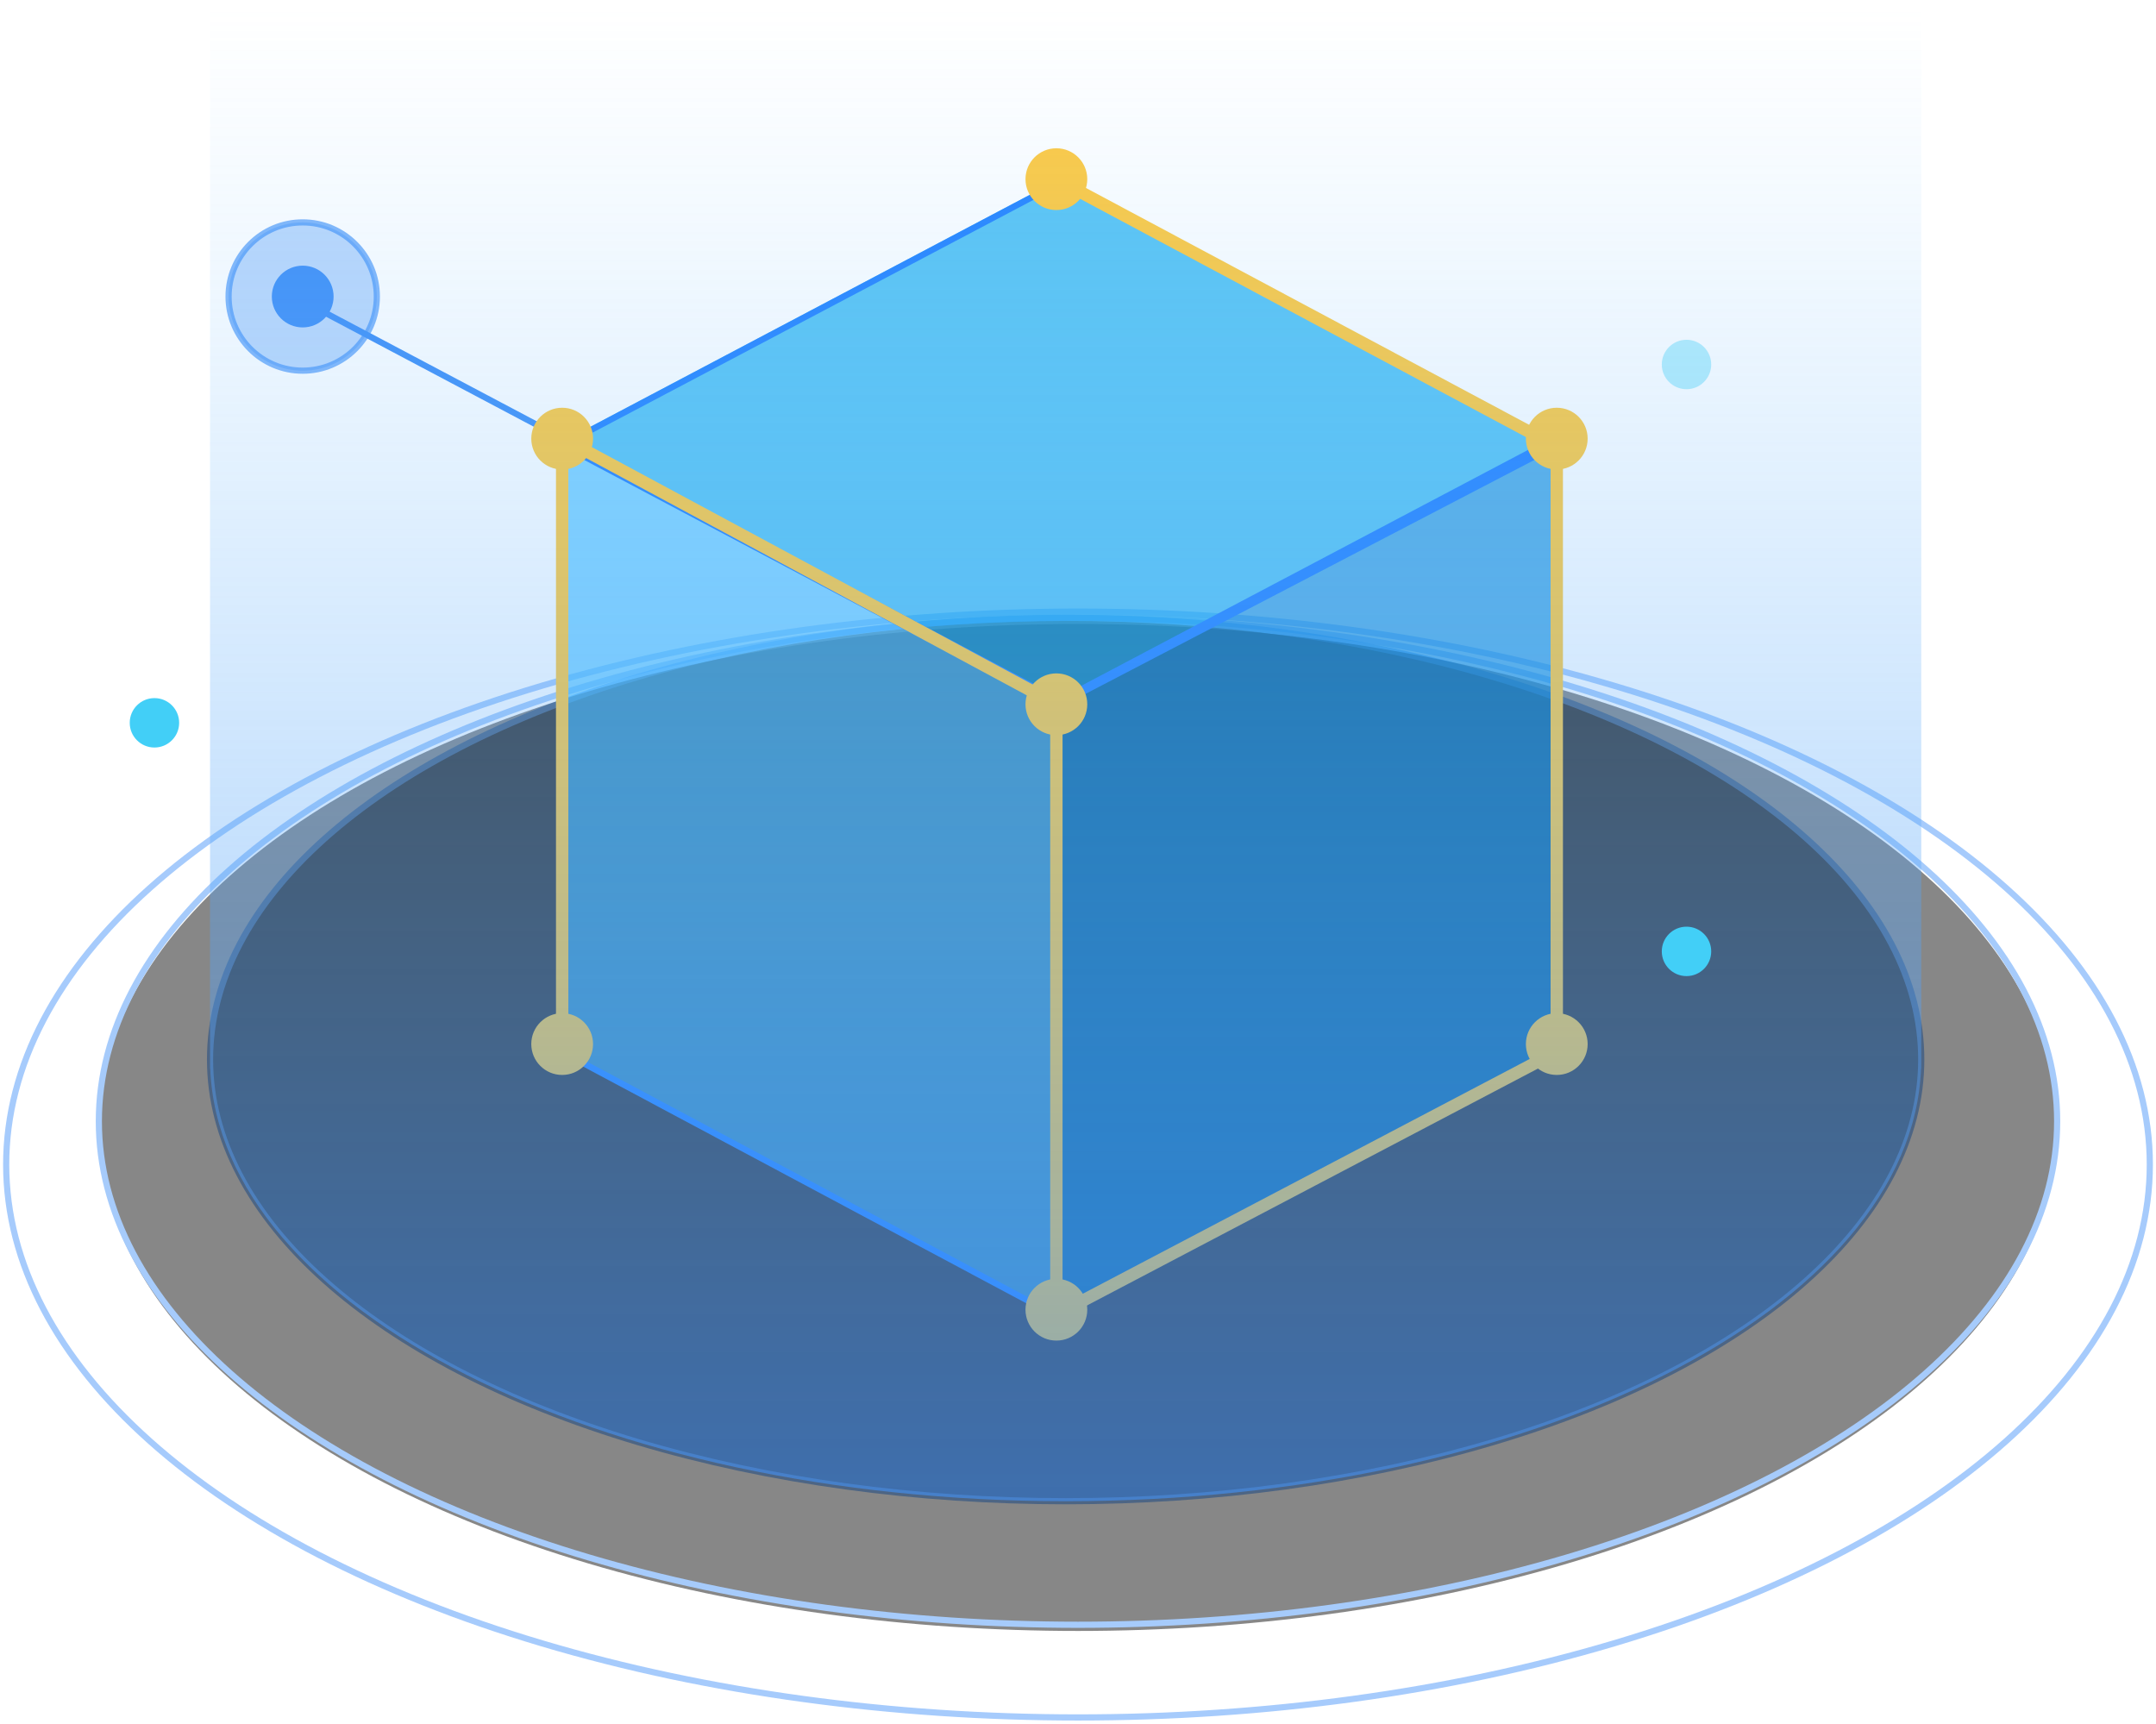 <?xml version="1.0" encoding="UTF-8"?>
<svg width="349px" height="279px" viewBox="0 0 349 279" version="1.1" xmlns="http://www.w3.org/2000/svg" xmlns:xlink="http://www.w3.org/1999/xlink">
    <!-- Generator: Sketch 55 (78076) - https://sketchapp.com -->
    <title>编组</title>
    <desc>Created with Sketch.</desc>
    <defs>
        <ellipse id="path-1" cx="171.5" cy="171.5" rx="138.5" ry="71.5"></ellipse>
        <filter x="-6.7%" y="-12.9%" width="113.4%" height="125.9%" filterUnits="objectBoundingBox" id="filter-2">
            <feMorphology radius="16" operator="erode" in="SourceAlpha" result="shadowSpreadInner1"></feMorphology>
            <feGaussianBlur stdDeviation="10" in="shadowSpreadInner1" result="shadowBlurInner1"></feGaussianBlur>
            <feOffset dx="0" dy="0" in="shadowBlurInner1" result="shadowOffsetInner1"></feOffset>
            <feComposite in="shadowOffsetInner1" in2="SourceAlpha" operator="arithmetic" k2="-1" k3="1" result="shadowInnerInner1"></feComposite>
            <feColorMatrix values="0 0 0 0 0.259   0 0 0 0 0.569   0 0 0 0 0.969  0 0 0 1 0" type="matrix" in="shadowInnerInner1"></feColorMatrix>
        </filter>
        <ellipse id="path-3" cx="173.5" cy="181.5" rx="158.5" ry="81.5"></ellipse>
        <filter x="-3.5%" y="-6.7%" width="106.9%" height="113.5%" filterUnits="objectBoundingBox" id="filter-4">
            <feMorphology radius="8" operator="erode" in="SourceAlpha" result="shadowSpreadInner1"></feMorphology>
            <feGaussianBlur stdDeviation="6" in="shadowSpreadInner1" result="shadowBlurInner1"></feGaussianBlur>
            <feOffset dx="0" dy="1" in="shadowBlurInner1" result="shadowOffsetInner1"></feOffset>
            <feComposite in="shadowOffsetInner1" in2="SourceAlpha" operator="arithmetic" k2="-1" k3="1" result="shadowInnerInner1"></feComposite>
            <feColorMatrix values="0 0 0 0 0.259   0 0 0 0 0.569   0 0 0 0 0.969  0 0 0 1 0" type="matrix" in="shadowInnerInner1"></feColorMatrix>
        </filter>
        <path d="M218.043,89.501 L219,89 L219,147.652 L171,173 L123,147.539 L123,89 L123.955,89.503 L171,65 L218.043,89.501 Z" id="path-5"></path>
        <mask id="mask-6" maskContentUnits="userSpaceOnUse" maskUnits="objectBoundingBox" x="0" y="0" width="96" height="108" fill="white">
            <use xlink:href="#path-5"></use>
        </mask>
        <linearGradient x1="50%" y1="0%" x2="50%" y2="100%" id="linearGradient-7">
            <stop stop-color="#77C4FC" stop-opacity="0" offset="0%"></stop>
            <stop stop-color="#4291F7" offset="100%"></stop>
        </linearGradient>
        <linearGradient x1="50%" y1="0%" x2="50%" y2="100%" id="linearGradient-8">
            <stop stop-color="#42CFF7" offset="0%"></stop>
            <stop stop-color="#42CFF7" stop-opacity="0" offset="100%"></stop>
        </linearGradient>
        <linearGradient x1="50%" y1="0%" x2="50%" y2="100%" id="linearGradient-9">
            <stop stop-color="#42CFF7" offset="0%"></stop>
            <stop stop-color="#42CFF7" stop-opacity="0" offset="100%"></stop>
        </linearGradient>
    </defs>
    <g id="页面1" stroke="none" stroke-width="1" fill="none" fill-rule="evenodd">
        <g id="单点登录" transform="translate(-886, -101)">
            <g id="编组" transform="translate(887, 101)">
                <g id="椭圆形备份-17" opacity="0.58">
                    <use fill="black" fill-opacity="1" filter="url(#filter-2)" xlink:href="#path-1"></use>
                    <use stroke="#4291F7" stroke-width="1" xlink:href="#path-1"></use>
                </g>
                <g id="椭圆形备份-22" opacity="0.472">
                    <use fill="black" fill-opacity="1" filter="url(#filter-4)" xlink:href="#path-3"></use>
                    <use stroke="#4291F7" stroke-width="1" xlink:href="#path-3"></use>
                </g>
                <ellipse id="椭圆形备份-29" stroke="#4291F7" opacity="0.472" cx="173.5" cy="188.5" rx="173.5" ry="89.5"></ellipse>
                <use id="形状结合" stroke="#FFFFFF" mask="url(#mask-6)" stroke-width="4" fill="#FFCA43" opacity="0.522" stroke-dasharray="2,2" xlink:href="#path-5"></use>
                <polygon id="矩形备份-6" fill="#09A8EE" opacity="0.662" points="90 71.5 170.5 29 251 71.5 170.5 114"></polygon>
                <polygon id="路径-4" fill="#45BEFF" opacity="0.662" points="90 72 90 170.262 170 213 170 114.398"></polygon>
                <polygon id="路径-4备份" fill="#0287DA" opacity="0.662" transform="translate(210.5, 142.5) scale(-1, 1) translate(-210.5, -142.5) " points="170 72 170 170.452 251 213 251 114.209"></polygon>
                <path d="M91.071,71.5 L170.5,113.435 L249.929,71.5 L170.5,29.565 L91.071,71.5 Z" id="矩形备份-6" stroke="#2785FF"></path>
                <polygon id="路径-4" stroke="#2785FF" points="90 72 90 170.262 170 213 170 114.398"></polygon>
                <polygon id="路径-4备份" stroke="#2785FF" transform="translate(210.5, 142.5) scale(-1, 1) translate(-210.5, -142.5) " points="170 72 170 170.452 251 213 251 114.209"></polygon>
                <circle id="椭圆形备份-31" stroke="#4291F7" fill-opacity="0.533" fill="#4291F7" opacity="0.662" cx="48" cy="48" r="12"></circle>
                <circle id="椭圆形备份-30" fill="#4291F7" cx="48" cy="48" r="5"></circle>
                <circle id="椭圆形备份-23" fill="#FFCA43" cx="170" cy="114" r="5"></circle>
                <circle id="椭圆形备份-24" fill="#FFCA43" cx="170" cy="29" r="5"></circle>
                <circle id="椭圆形备份-25" fill="#FFCA43" cx="170" cy="212" r="5"></circle>
                <circle id="椭圆形备份-26" fill="#FFCA43" cx="90" cy="169" r="5"></circle>
                <circle id="椭圆形备份-27" fill="#FFCA43" cx="251" cy="169" r="5"></circle>
                <circle id="椭圆形备份-28" fill="#FFCA43" cx="251" cy="71" r="5"></circle>
                <path d="M49.5,49.5 L92,72" id="路径-8" stroke="#4291F7"></path>
                <circle id="椭圆形" fill="#FFCA43" cx="90" cy="71" r="5"></circle>
                <path d="M92,72 L170,114" id="路径-9" stroke="#FFCA43" stroke-width="2"></path>
                <path d="M170,114.209 L170,211.125" id="路径-10" stroke="#FFCA43" stroke-width="2"></path>
                <path d="M171.5,212 L248.595,171.5" id="路径-11" stroke="#FFCA43" stroke-width="2"></path>
                <path d="M248.595,71 L170,29" id="路径-17" stroke="#FFCA43" stroke-width="2"></path>
                <path d="M90,72 L90,169" id="路径-18" stroke="#FFCA43" stroke-width="2"></path>
                <path d="M251,72 L251,169" id="路径-22" stroke="#FFCA43" stroke-width="2"></path>
                <path d="M309.97,173 C308.424,211.796 247.021,243 171.5,243 C95.979,243 34.576,211.796 33.03,173 L33,173 L33,0 L310,0 L310,173 L309.97,173 Z" id="路径" fill="url(#linearGradient-7)" opacity="0.609"></path>
                <circle id="椭圆形" fill="#42CFF7" cx="24" cy="117" r="4"></circle>
                <circle id="椭圆形备份-33" fill="#42CFF7" cx="272" cy="154" r="4"></circle>
                <circle id="椭圆形备份-32" fill="#42CFF7" opacity="0.38" cx="272" cy="59" r="4"></circle>
                <path d="M24,123.75 L24,175.25" id="路径-24" stroke="url(#linearGradient-8)" stroke-width="2" stroke-linecap="round" stroke-linejoin="round" stroke-dasharray="0,4"></path>
                <path d="M272,160.75 L272,212.25" id="路径-24备份-2" stroke="url(#linearGradient-8)" stroke-width="2" stroke-linecap="round" stroke-linejoin="round" stroke-dasharray="0,4"></path>
                <path d="M272,65.75 L272,102" id="路径-24备份" stroke="url(#linearGradient-9)" stroke-width="2" opacity="0.38" stroke-linecap="round" stroke-linejoin="round" stroke-dasharray="0,4"></path>
            </g>
        </g>
    </g>
</svg>